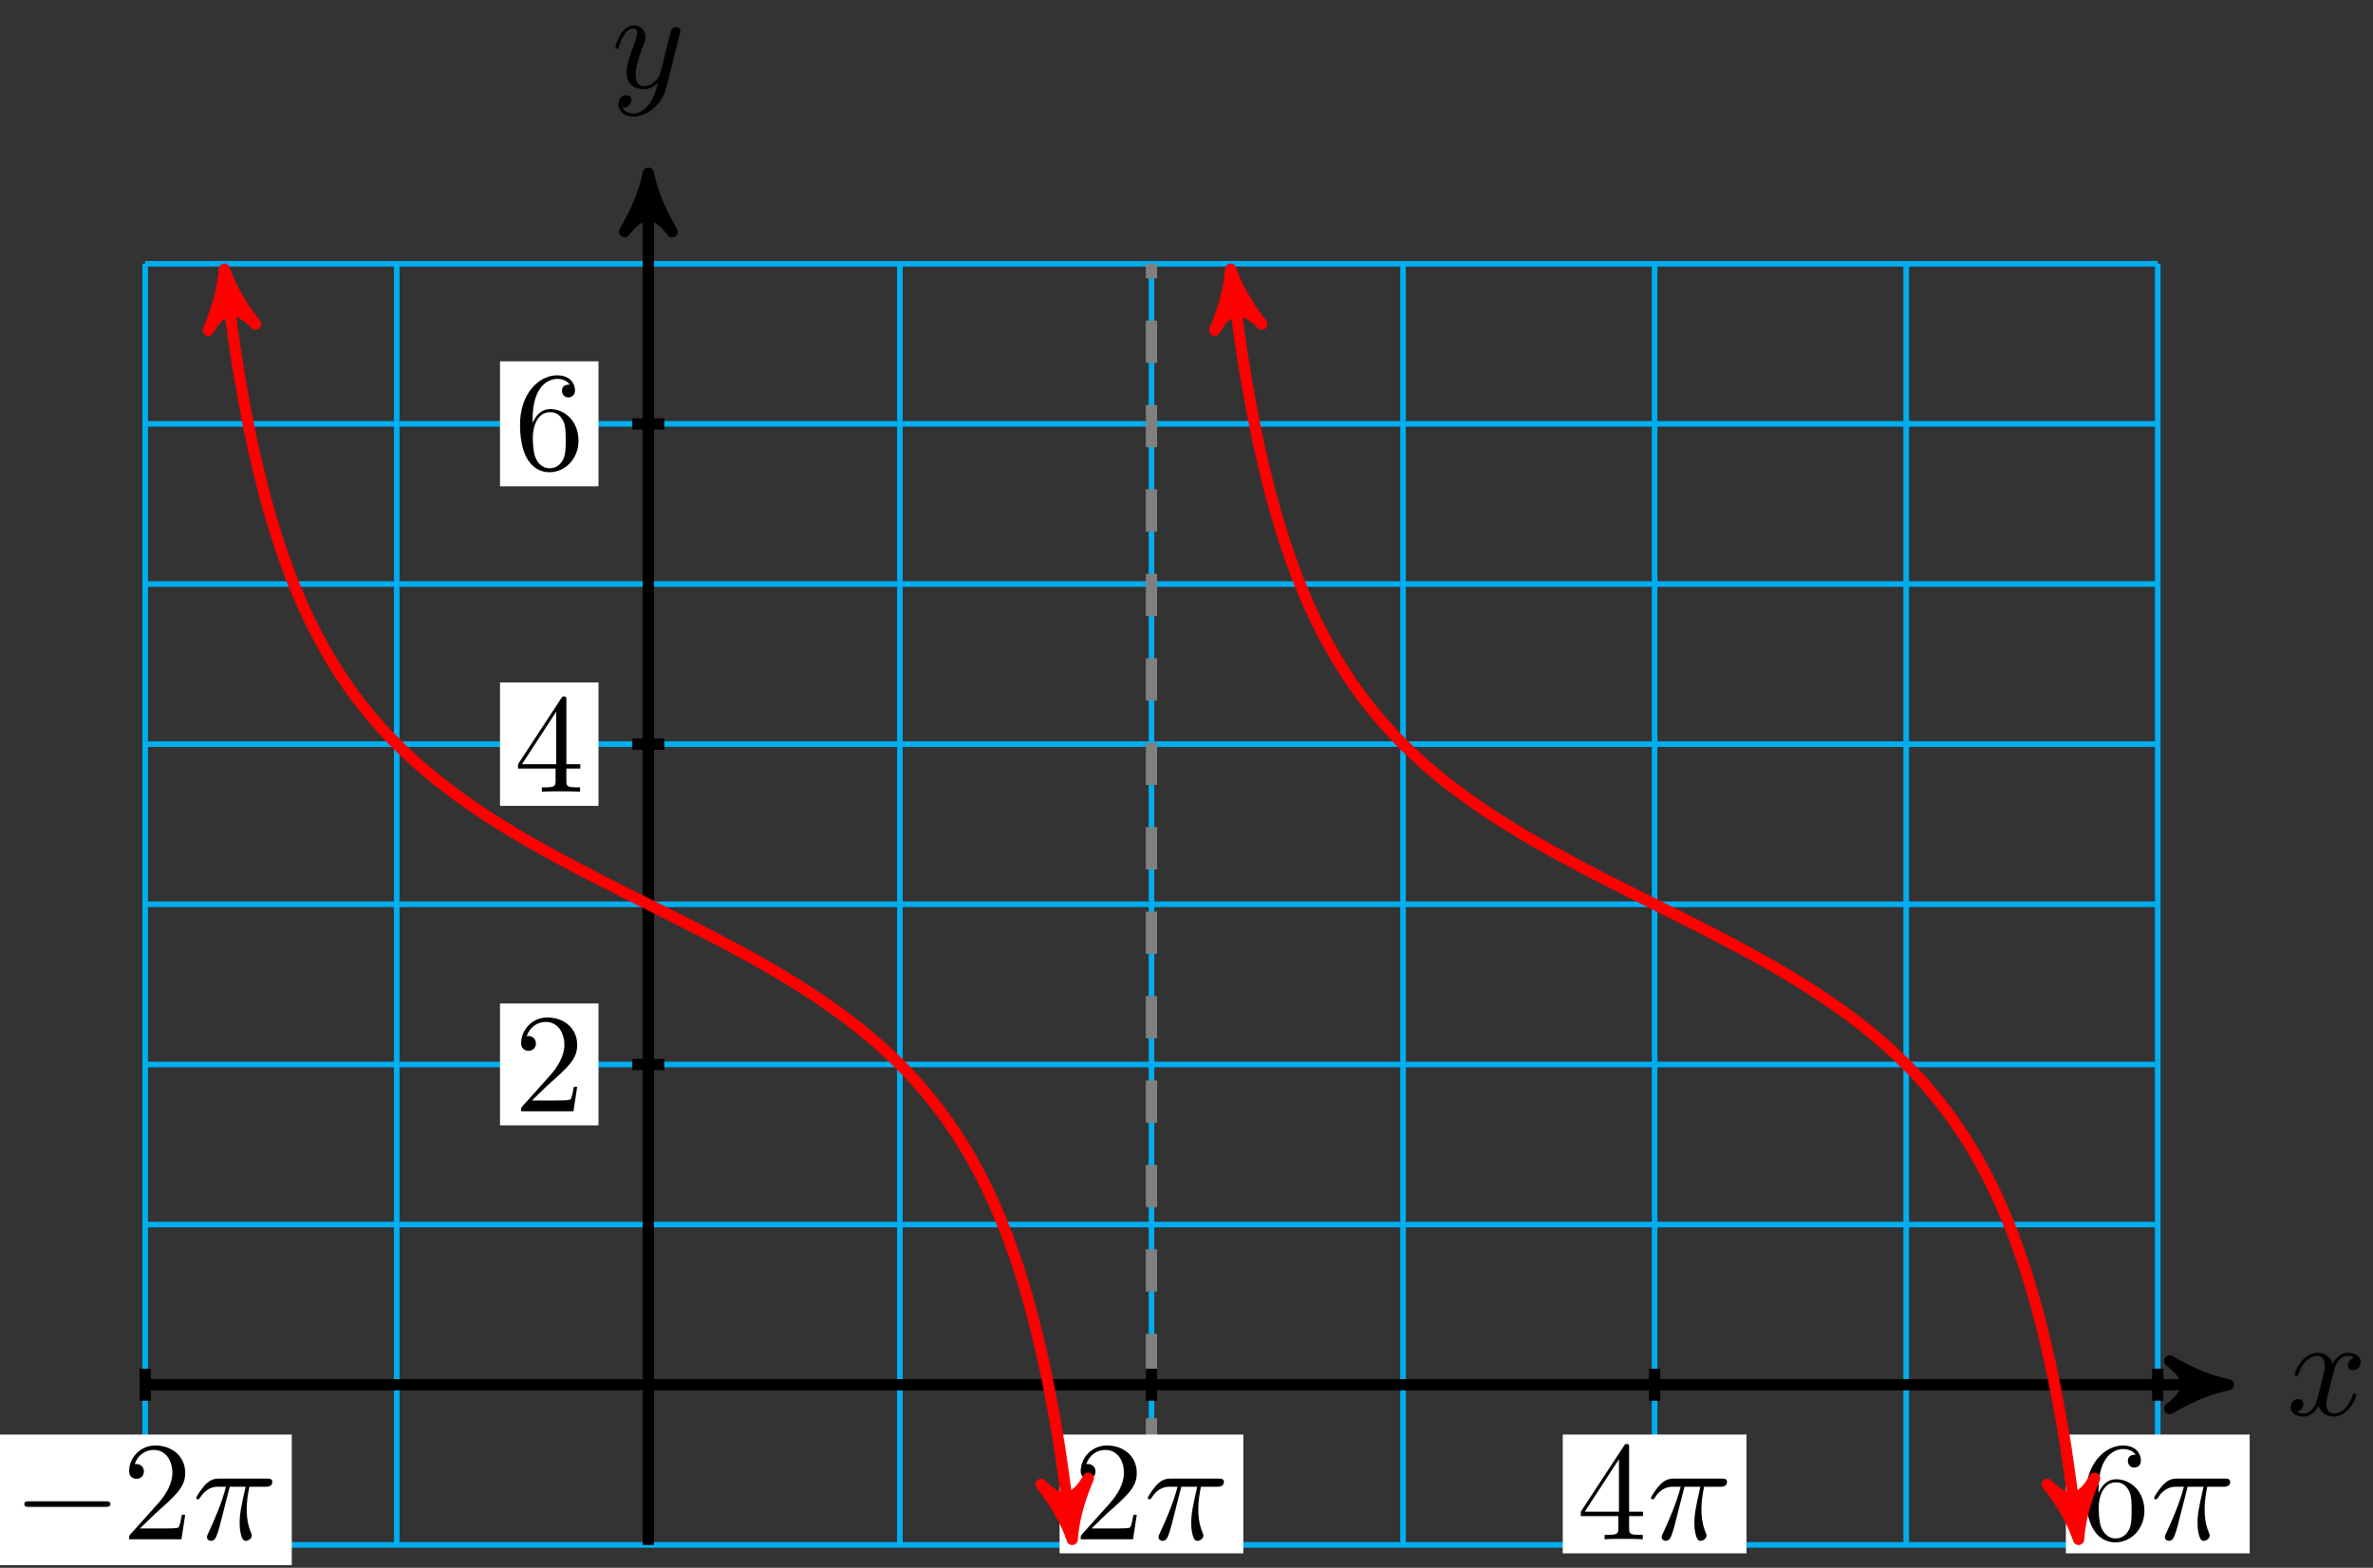 <?xml version="1.0" encoding="UTF-8"?>
<svg xmlns="http://www.w3.org/2000/svg" xmlns:xlink="http://www.w3.org/1999/xlink" width="168pt" height="111pt" viewBox="0 0 168 111" version="1.1">
<rect x="0" y="0" width="168" height="111" fill="#333333" stroke="none"/>
<defs>
<g>
<symbol overflow="visible" id="glyph0-0">
<path style="stroke:none;" d=""/>
</symbol>
<symbol overflow="visible" id="glyph0-1">
<path style="stroke:none;" d="M 3.328 -3.016 C 3.391 -3.266 3.625 -4.188 4.312 -4.188 C 4.359 -4.188 4.609 -4.188 4.812 -4.062 C 4.531 -4 4.344 -3.766 4.344 -3.516 C 4.344 -3.359 4.453 -3.172 4.719 -3.172 C 4.938 -3.172 5.25 -3.344 5.25 -3.75 C 5.25 -4.266 4.672 -4.406 4.328 -4.406 C 3.75 -4.406 3.406 -3.875 3.281 -3.656 C 3.031 -4.312 2.5 -4.406 2.203 -4.406 C 1.172 -4.406 0.594 -3.125 0.594 -2.875 C 0.594 -2.766 0.703 -2.766 0.719 -2.766 C 0.797 -2.766 0.828 -2.797 0.844 -2.875 C 1.188 -3.938 1.844 -4.188 2.188 -4.188 C 2.375 -4.188 2.719 -4.094 2.719 -3.516 C 2.719 -3.203 2.547 -2.547 2.188 -1.141 C 2.031 -0.531 1.672 -0.109 1.234 -0.109 C 1.172 -0.109 0.953 -0.109 0.734 -0.234 C 0.984 -0.297 1.203 -0.5 1.203 -0.781 C 1.203 -1.047 0.984 -1.125 0.844 -1.125 C 0.531 -1.125 0.297 -0.875 0.297 -0.547 C 0.297 -0.094 0.781 0.109 1.219 0.109 C 1.891 0.109 2.25 -0.594 2.266 -0.641 C 2.391 -0.281 2.75 0.109 3.344 0.109 C 4.375 0.109 4.938 -1.172 4.938 -1.422 C 4.938 -1.531 4.859 -1.531 4.828 -1.531 C 4.734 -1.531 4.719 -1.484 4.688 -1.422 C 4.359 -0.344 3.688 -0.109 3.375 -0.109 C 2.984 -0.109 2.828 -0.422 2.828 -0.766 C 2.828 -0.984 2.875 -1.203 2.984 -1.641 Z M 3.328 -3.016 "/>
</symbol>
<symbol overflow="visible" id="glyph0-2">
<path style="stroke:none;" d="M 4.844 -3.797 C 4.891 -3.938 4.891 -3.953 4.891 -4.031 C 4.891 -4.203 4.75 -4.297 4.594 -4.297 C 4.5 -4.297 4.344 -4.234 4.25 -4.094 C 4.234 -4.031 4.141 -3.734 4.109 -3.547 C 4.031 -3.297 3.969 -3.016 3.906 -2.75 L 3.453 -0.953 C 3.422 -0.812 2.984 -0.109 2.328 -0.109 C 1.828 -0.109 1.719 -0.547 1.719 -0.922 C 1.719 -1.375 1.891 -2 2.219 -2.875 C 2.375 -3.281 2.422 -3.391 2.422 -3.594 C 2.422 -4.031 2.109 -4.406 1.609 -4.406 C 0.656 -4.406 0.297 -2.953 0.297 -2.875 C 0.297 -2.766 0.391 -2.766 0.406 -2.766 C 0.516 -2.766 0.516 -2.797 0.562 -2.953 C 0.844 -3.891 1.234 -4.188 1.578 -4.188 C 1.656 -4.188 1.828 -4.188 1.828 -3.875 C 1.828 -3.625 1.719 -3.359 1.656 -3.172 C 1.25 -2.109 1.078 -1.547 1.078 -1.078 C 1.078 -0.188 1.703 0.109 2.297 0.109 C 2.688 0.109 3.016 -0.062 3.297 -0.344 C 3.172 0.172 3.047 0.672 2.656 1.203 C 2.391 1.531 2.016 1.828 1.562 1.828 C 1.422 1.828 0.969 1.797 0.797 1.406 C 0.953 1.406 1.094 1.406 1.219 1.281 C 1.328 1.203 1.422 1.062 1.422 0.875 C 1.422 0.562 1.156 0.531 1.062 0.531 C 0.828 0.531 0.5 0.688 0.5 1.172 C 0.5 1.672 0.938 2.047 1.562 2.047 C 2.578 2.047 3.609 1.141 3.891 0.016 Z M 4.844 -3.797 "/>
</symbol>
<symbol overflow="visible" id="glyph0-3">
<path style="stroke:none;" d="M 2.641 -3.719 L 3.766 -3.719 C 3.438 -2.25 3.344 -1.812 3.344 -1.141 C 3.344 -1 3.344 -0.734 3.422 -0.391 C 3.531 0.047 3.641 0.109 3.781 0.109 C 3.984 0.109 4.203 -0.062 4.203 -0.266 C 4.203 -0.328 4.203 -0.344 4.141 -0.484 C 3.844 -1.203 3.844 -1.859 3.844 -2.141 C 3.844 -2.656 3.922 -3.203 4.031 -3.719 L 5.156 -3.719 C 5.297 -3.719 5.656 -3.719 5.656 -4.062 C 5.656 -4.297 5.438 -4.297 5.25 -4.297 L 1.906 -4.297 C 1.688 -4.297 1.312 -4.297 0.875 -3.828 C 0.531 -3.438 0.266 -2.984 0.266 -2.938 C 0.266 -2.922 0.266 -2.828 0.391 -2.828 C 0.469 -2.828 0.484 -2.875 0.547 -2.953 C 1.031 -3.719 1.609 -3.719 1.812 -3.719 L 2.375 -3.719 C 2.062 -2.516 1.531 -1.312 1.109 -0.406 C 1.031 -0.25 1.031 -0.234 1.031 -0.156 C 1.031 0.031 1.188 0.109 1.312 0.109 C 1.609 0.109 1.688 -0.172 1.812 -0.531 C 1.953 -1 1.953 -1.016 2.078 -1.516 Z M 2.641 -3.719 "/>
</symbol>
<symbol overflow="visible" id="glyph1-0">
<path style="stroke:none;" d=""/>
</symbol>
<symbol overflow="visible" id="glyph1-1">
<path style="stroke:none;" d="M 4.469 -1.734 L 4.234 -1.734 C 4.172 -1.438 4.109 -1 4 -0.844 C 3.938 -0.766 3.281 -0.766 3.062 -0.766 L 1.266 -0.766 L 2.328 -1.797 C 3.875 -3.172 4.469 -3.703 4.469 -4.703 C 4.469 -5.844 3.578 -6.641 2.359 -6.641 C 1.234 -6.641 0.5 -5.719 0.5 -4.828 C 0.5 -4.281 1 -4.281 1.031 -4.281 C 1.203 -4.281 1.547 -4.391 1.547 -4.812 C 1.547 -5.062 1.359 -5.328 1.016 -5.328 C 0.938 -5.328 0.922 -5.328 0.891 -5.312 C 1.109 -5.969 1.656 -6.328 2.234 -6.328 C 3.141 -6.328 3.562 -5.516 3.562 -4.703 C 3.562 -3.906 3.078 -3.125 2.516 -2.5 L 0.609 -0.375 C 0.5 -0.266 0.5 -0.234 0.5 0 L 4.203 0 Z M 4.469 -1.734 "/>
</symbol>
<symbol overflow="visible" id="glyph1-2">
<path style="stroke:none;" d="M 4.688 -1.641 L 4.688 -1.953 L 3.703 -1.953 L 3.703 -6.484 C 3.703 -6.688 3.703 -6.75 3.531 -6.75 C 3.453 -6.75 3.422 -6.75 3.344 -6.625 L 0.281 -1.953 L 0.281 -1.641 L 2.938 -1.641 L 2.938 -0.781 C 2.938 -0.422 2.906 -0.312 2.172 -0.312 L 1.969 -0.312 L 1.969 0 C 2.375 -0.031 2.891 -0.031 3.312 -0.031 C 3.734 -0.031 4.25 -0.031 4.672 0 L 4.672 -0.312 L 4.453 -0.312 C 3.719 -0.312 3.703 -0.422 3.703 -0.781 L 3.703 -1.641 Z M 2.984 -1.953 L 0.562 -1.953 L 2.984 -5.672 Z M 2.984 -1.953 "/>
</symbol>
<symbol overflow="visible" id="glyph1-3">
<path style="stroke:none;" d="M 4.562 -2.031 C 4.562 -3.297 3.672 -4.25 2.562 -4.25 C 1.891 -4.25 1.516 -3.75 1.312 -3.266 L 1.312 -3.516 C 1.312 -6.031 2.547 -6.391 3.062 -6.391 C 3.297 -6.391 3.719 -6.328 3.938 -5.984 C 3.781 -5.984 3.391 -5.984 3.391 -5.547 C 3.391 -5.234 3.625 -5.078 3.844 -5.078 C 4 -5.078 4.312 -5.172 4.312 -5.562 C 4.312 -6.156 3.875 -6.641 3.047 -6.641 C 1.766 -6.641 0.422 -5.359 0.422 -3.156 C 0.422 -0.484 1.578 0.219 2.5 0.219 C 3.609 0.219 4.562 -0.719 4.562 -2.031 Z M 3.656 -2.047 C 3.656 -1.562 3.656 -1.062 3.484 -0.703 C 3.188 -0.109 2.734 -0.062 2.5 -0.062 C 1.875 -0.062 1.578 -0.656 1.516 -0.812 C 1.328 -1.281 1.328 -2.078 1.328 -2.25 C 1.328 -3.031 1.656 -4.031 2.547 -4.031 C 2.719 -4.031 3.172 -4.031 3.484 -3.406 C 3.656 -3.047 3.656 -2.531 3.656 -2.047 Z M 3.656 -2.047 "/>
</symbol>
<symbol overflow="visible" id="glyph2-0">
<path style="stroke:none;" d=""/>
</symbol>
<symbol overflow="visible" id="glyph2-1">
<path style="stroke:none;" d="M 6.562 -2.297 C 6.734 -2.297 6.922 -2.297 6.922 -2.5 C 6.922 -2.688 6.734 -2.688 6.562 -2.688 L 1.172 -2.688 C 1 -2.688 0.828 -2.688 0.828 -2.5 C 0.828 -2.297 1 -2.297 1.172 -2.297 Z M 6.562 -2.297 "/>
</symbol>
<symbol overflow="visible" id="glyph3-0">
<path style="stroke:none;" d=""/>
</symbol>
<symbol overflow="visible" id="glyph3-1">
<path style="stroke:none;" d="M 1.266 -0.766 L 2.328 -1.797 C 3.875 -3.172 4.469 -3.703 4.469 -4.703 C 4.469 -5.844 3.578 -6.641 2.359 -6.641 C 1.234 -6.641 0.5 -5.719 0.5 -4.828 C 0.5 -4.281 1 -4.281 1.031 -4.281 C 1.203 -4.281 1.547 -4.391 1.547 -4.812 C 1.547 -5.062 1.359 -5.328 1.016 -5.328 C 0.938 -5.328 0.922 -5.328 0.891 -5.312 C 1.109 -5.969 1.656 -6.328 2.234 -6.328 C 3.141 -6.328 3.562 -5.516 3.562 -4.703 C 3.562 -3.906 3.078 -3.125 2.516 -2.5 L 0.609 -0.375 C 0.5 -0.266 0.5 -0.234 0.5 0 L 4.203 0 L 4.469 -1.734 L 4.234 -1.734 C 4.172 -1.438 4.109 -1 4 -0.844 C 3.938 -0.766 3.281 -0.766 3.062 -0.766 Z M 1.266 -0.766 "/>
</symbol>
<symbol overflow="visible" id="glyph3-2">
<path style="stroke:none;" d="M 2.938 -1.641 L 2.938 -0.781 C 2.938 -0.422 2.906 -0.312 2.172 -0.312 L 1.969 -0.312 L 1.969 0 C 2.375 -0.031 2.891 -0.031 3.312 -0.031 C 3.734 -0.031 4.25 -0.031 4.672 0 L 4.672 -0.312 L 4.453 -0.312 C 3.719 -0.312 3.703 -0.422 3.703 -0.781 L 3.703 -1.641 L 4.688 -1.641 L 4.688 -1.953 L 3.703 -1.953 L 3.703 -6.484 C 3.703 -6.688 3.703 -6.75 3.531 -6.75 C 3.453 -6.75 3.422 -6.75 3.344 -6.625 L 0.281 -1.953 L 0.281 -1.641 Z M 2.984 -1.953 L 0.562 -1.953 L 2.984 -5.672 Z M 2.984 -1.953 "/>
</symbol>
<symbol overflow="visible" id="glyph3-3">
<path style="stroke:none;" d="M 1.312 -3.266 L 1.312 -3.516 C 1.312 -6.031 2.547 -6.391 3.062 -6.391 C 3.297 -6.391 3.719 -6.328 3.938 -5.984 C 3.781 -5.984 3.391 -5.984 3.391 -5.547 C 3.391 -5.234 3.625 -5.078 3.844 -5.078 C 4 -5.078 4.312 -5.172 4.312 -5.562 C 4.312 -6.156 3.875 -6.641 3.047 -6.641 C 1.766 -6.641 0.422 -5.359 0.422 -3.156 C 0.422 -0.484 1.578 0.219 2.5 0.219 C 3.609 0.219 4.562 -0.719 4.562 -2.031 C 4.562 -3.297 3.672 -4.25 2.562 -4.25 C 1.891 -4.25 1.516 -3.75 1.312 -3.266 Z M 2.5 -0.062 C 1.875 -0.062 1.578 -0.656 1.516 -0.812 C 1.328 -1.281 1.328 -2.078 1.328 -2.25 C 1.328 -3.031 1.656 -4.031 2.547 -4.031 C 2.719 -4.031 3.172 -4.031 3.484 -3.406 C 3.656 -3.047 3.656 -2.531 3.656 -2.047 C 3.656 -1.562 3.656 -1.062 3.484 -0.703 C 3.188 -0.109 2.734 -0.062 2.5 -0.062 Z M 2.5 -0.062 "/>
</symbol>
</g>
</defs>
<g id="surface1">
<path style="fill:none;stroke-width:0.399;stroke-linecap:butt;stroke-linejoin:miter;stroke:rgb(0%,67.839%,93.729%);stroke-opacity:1;stroke-miterlimit:10;" d="M -35.62 -11.339 L 106.862 -11.339 M -35.62 0.001 L 106.862 0.001 M -35.62 11.34 L 106.862 11.34 M -35.62 22.676 L 106.862 22.676 M -35.62 34.016 L 106.862 34.016 M -35.62 45.355 L 106.862 45.355 M -35.62 56.691 L 106.862 56.691 M -35.62 68.031 L 106.862 68.031 M -35.62 79.366 L 106.862 79.366 M -35.62 -11.339 L -35.62 79.37 M -17.811 -11.339 L -17.811 79.37 M 0.001 -11.339 L 0.001 79.37 M 17.809 -11.339 L 17.809 79.37 M 35.621 -11.339 L 35.621 79.37 M 53.433 -11.339 L 53.433 79.37 M 71.242 -11.339 L 71.242 79.37 M 89.054 -11.339 L 89.054 79.37 M 106.862 -11.339 L 106.862 79.37 " transform="matrix(1,0,0,-1,45.898,98.04)"/>
<path style="fill:none;stroke-width:0.797;stroke-linecap:butt;stroke-linejoin:miter;stroke:rgb(50%,50%,50%);stroke-opacity:1;stroke-dasharray:2.989,2.989;stroke-miterlimit:10;" d="M 35.621 -11.339 L 35.621 79.37 " transform="matrix(1,0,0,-1,45.898,98.04)"/>
<path style="fill:none;stroke-width:0.797;stroke-linecap:butt;stroke-linejoin:miter;stroke:rgb(0%,0%,0%);stroke-opacity:1;stroke-miterlimit:10;" d="M -35.62 0.001 L 110.819 0.001 " transform="matrix(1,0,0,-1,45.898,98.04)"/>
<path style="fill-rule:nonzero;fill:rgb(0%,0%,0%);fill-opacity:1;stroke-width:0.797;stroke-linecap:butt;stroke-linejoin:round;stroke:rgb(0%,0%,0%);stroke-opacity:1;stroke-miterlimit:10;" d="M 1.037 0.001 C -0.26 0.258 -1.553 0.778 -3.107 1.684 C -1.553 0.516 -1.553 -0.519 -3.107 -1.683 C -1.553 -0.777 -0.26 -0.257 1.037 0.001 Z M 1.037 0.001 " transform="matrix(1,0,0,-1,156.717,98.04)"/>
<g style="fill:rgb(0%,0%,0%);fill-opacity:1;">
  <use xlink:href="#glyph0-1" x="161.871" y="100.185"/>
</g>
<path style="fill:none;stroke-width:0.797;stroke-linecap:butt;stroke-linejoin:miter;stroke:rgb(0%,0%,0%);stroke-opacity:1;stroke-miterlimit:10;" d="M 0.001 -11.339 L 0.001 84.737 " transform="matrix(1,0,0,-1,45.898,98.04)"/>
<path style="fill-rule:nonzero;fill:rgb(0%,0%,0%);fill-opacity:1;stroke-width:0.797;stroke-linecap:butt;stroke-linejoin:round;stroke:rgb(0%,0%,0%);stroke-opacity:1;stroke-miterlimit:10;" d="M 1.038 -0.001 C -0.259 0.261 -1.556 0.776 -3.107 1.683 C -1.556 0.519 -1.556 -0.516 -3.107 -1.684 C -1.556 -0.778 -0.259 -0.259 1.038 -0.001 Z M 1.038 -0.001 " transform="matrix(0,-1,-1,0,45.898,13.3)"/>
<g style="fill:rgb(0%,0%,0%);fill-opacity:1;">
  <use xlink:href="#glyph0-2" x="43.277" y="6.209"/>
</g>
<path style="fill:none;stroke-width:0.797;stroke-linecap:butt;stroke-linejoin:miter;stroke:rgb(0%,0%,0%);stroke-opacity:1;stroke-miterlimit:10;" d="M 1.134 22.676 L -1.132 22.676 " transform="matrix(1,0,0,-1,45.898,98.04)"/>
<path style=" stroke:none;fill-rule:nonzero;fill:rgb(100%,100%,100%);fill-opacity:1;" d="M 35.398 79.676 L 42.371 79.676 L 42.371 71.047 L 35.398 71.047 Z M 35.398 79.676 "/>
<g style="fill:rgb(0%,0%,0%);fill-opacity:1;">
  <use xlink:href="#glyph1-1" x="36.394" y="78.68"/>
</g>
<path style="fill:none;stroke-width:0.797;stroke-linecap:butt;stroke-linejoin:miter;stroke:rgb(0%,0%,0%);stroke-opacity:1;stroke-miterlimit:10;" d="M 1.134 45.355 L -1.132 45.355 " transform="matrix(1,0,0,-1,45.898,98.04)"/>
<path style=" stroke:none;fill-rule:nonzero;fill:rgb(100%,100%,100%);fill-opacity:1;" d="M 35.398 57.055 L 42.371 57.055 L 42.371 48.316 L 35.398 48.316 Z M 35.398 57.055 "/>
<g style="fill:rgb(0%,0%,0%);fill-opacity:1;">
  <use xlink:href="#glyph1-2" x="36.394" y="56.057"/>
</g>
<path style="fill:none;stroke-width:0.797;stroke-linecap:butt;stroke-linejoin:miter;stroke:rgb(0%,0%,0%);stroke-opacity:1;stroke-miterlimit:10;" d="M 1.134 68.031 L -1.132 68.031 " transform="matrix(1,0,0,-1,45.898,98.04)"/>
<path style=" stroke:none;fill-rule:nonzero;fill:rgb(100%,100%,100%);fill-opacity:1;" d="M 35.398 34.43 L 42.371 34.43 L 42.371 25.582 L 35.398 25.582 Z M 35.398 34.43 "/>
<g style="fill:rgb(0%,0%,0%);fill-opacity:1;">
  <use xlink:href="#glyph1-3" x="36.394" y="33.215"/>
</g>
<path style="fill:none;stroke-width:0.797;stroke-linecap:butt;stroke-linejoin:miter;stroke:rgb(0%,0%,0%);stroke-opacity:1;stroke-miterlimit:10;" d="M -35.62 1.133 L -35.62 -1.132 " transform="matrix(1,0,0,-1,45.898,98.04)"/>
<path style=" stroke:none;fill-rule:nonzero;fill:rgb(100%,100%,100%);fill-opacity:1;" d="M -0.105 110.809 L 20.656 110.809 L 20.656 101.566 L -0.105 101.566 Z M -0.105 110.809 "/>
<g style="fill:rgb(0%,0%,0%);fill-opacity:1;">
  <use xlink:href="#glyph2-1" x="0.893" y="108.982"/>
</g>
<g style="fill:rgb(0%,0%,0%);fill-opacity:1;">
  <use xlink:href="#glyph3-1" x="8.641" y="108.982"/>
</g>
<g style="fill:rgb(0%,0%,0%);fill-opacity:1;">
  <use xlink:href="#glyph0-3" x="13.623" y="108.982"/>
</g>
<path style="fill:none;stroke-width:0.797;stroke-linecap:butt;stroke-linejoin:miter;stroke:rgb(0%,0%,0%);stroke-opacity:1;stroke-miterlimit:10;" d="M 35.621 1.133 L 35.621 -1.132 " transform="matrix(1,0,0,-1,45.898,98.04)"/>
<path style=" stroke:none;fill-rule:nonzero;fill:rgb(100%,100%,100%);fill-opacity:1;" d="M 75.016 109.977 L 88.023 109.977 L 88.023 101.566 L 75.016 101.566 Z M 75.016 109.977 "/>
<g style="fill:rgb(0%,0%,0%);fill-opacity:1;">
  <use xlink:href="#glyph3-1" x="76.01" y="108.982"/>
</g>
<g style="fill:rgb(0%,0%,0%);fill-opacity:1;">
  <use xlink:href="#glyph0-3" x="80.991" y="108.982"/>
</g>
<path style="fill:none;stroke-width:0.797;stroke-linecap:butt;stroke-linejoin:miter;stroke:rgb(0%,0%,0%);stroke-opacity:1;stroke-miterlimit:10;" d="M 71.242 1.133 L 71.242 -1.132 " transform="matrix(1,0,0,-1,45.898,98.04)"/>
<path style=" stroke:none;fill-rule:nonzero;fill:rgb(100%,100%,100%);fill-opacity:1;" d="M 110.637 109.977 L 123.645 109.977 L 123.645 101.566 L 110.637 101.566 Z M 110.637 109.977 "/>
<g style="fill:rgb(0%,0%,0%);fill-opacity:1;">
  <use xlink:href="#glyph3-2" x="111.632" y="108.982"/>
</g>
<g style="fill:rgb(0%,0%,0%);fill-opacity:1;">
  <use xlink:href="#glyph0-3" x="116.613" y="108.982"/>
</g>
<path style="fill:none;stroke-width:0.797;stroke-linecap:butt;stroke-linejoin:miter;stroke:rgb(0%,0%,0%);stroke-opacity:1;stroke-miterlimit:10;" d="M 106.862 1.133 L 106.862 -1.132 " transform="matrix(1,0,0,-1,45.898,98.04)"/>
<path style=" stroke:none;fill-rule:nonzero;fill:rgb(100%,100%,100%);fill-opacity:1;" d="M 146.258 109.977 L 159.27 109.977 L 159.27 101.566 L 146.258 101.566 Z M 146.258 109.977 "/>
<g style="fill:rgb(0%,0%,0%);fill-opacity:1;">
  <use xlink:href="#glyph3-3" x="147.254" y="108.982"/>
</g>
<g style="fill:rgb(0%,0%,0%);fill-opacity:1;">
  <use xlink:href="#glyph0-3" x="152.235" y="108.982"/>
</g>
<path style="fill:none;stroke-width:0.797;stroke-linecap:butt;stroke-linejoin:miter;stroke:rgb(100%,0%,0%);stroke-opacity:1;stroke-miterlimit:10;" d="M -29.881 77.952 C -29.385 74.187 -29.385 74.187 -29.127 72.519 C -28.866 70.851 -28.448 68.632 -28.186 67.355 C -27.924 66.077 -27.506 64.327 -27.249 63.312 C -26.987 62.3 -26.569 60.878 -26.307 60.054 C -26.045 59.23 -25.628 58.05 -25.37 57.363 C -25.108 56.671 -24.69 55.675 -24.428 55.093 C -24.167 54.507 -23.749 53.652 -23.487 53.148 C -23.229 52.644 -22.811 51.902 -22.549 51.461 C -22.288 51.019 -21.87 50.363 -21.608 49.972 C -21.35 49.582 -20.932 48.996 -20.671 48.648 C -20.409 48.297 -19.991 47.773 -19.729 47.457 C -19.471 47.144 -19.053 46.664 -18.792 46.379 C -18.53 46.093 -18.112 45.656 -17.85 45.394 C -17.593 45.133 -17.171 44.73 -16.913 44.488 C -16.651 44.246 -16.233 43.875 -15.971 43.652 C -15.71 43.426 -15.292 43.078 -15.034 42.867 C -14.772 42.66 -14.354 42.332 -14.093 42.137 C -13.831 41.937 -13.413 41.633 -13.155 41.445 C -12.893 41.258 -12.475 40.969 -12.214 40.789 C -11.952 40.613 -11.534 40.336 -11.276 40.168 C -11.015 40 -10.597 39.734 -10.335 39.574 C -10.073 39.41 -9.655 39.156 -9.393 39 C -9.136 38.848 -8.718 38.601 -8.456 38.449 C -8.194 38.301 -7.776 38.062 -7.515 37.918 C -7.257 37.773 -6.839 37.543 -6.577 37.398 C -6.315 37.258 -5.897 37.031 -5.636 36.894 C -5.378 36.754 -4.96 36.535 -4.698 36.398 C -4.437 36.262 -4.019 36.047 -3.757 35.91 C -3.499 35.777 -3.081 35.566 -2.819 35.434 C -2.558 35.301 -2.14 35.09 -1.878 34.957 C -1.62 34.824 -1.198 34.617 -0.941 34.484 C -0.679 34.355 -0.261 34.144 0.001 34.016 C 0.263 33.887 0.681 33.676 0.938 33.547 C 1.2 33.414 1.618 33.207 1.88 33.074 C 2.141 32.941 2.559 32.73 2.817 32.598 C 3.079 32.469 3.497 32.254 3.759 32.121 C 4.02 31.984 4.438 31.77 4.696 31.633 C 4.958 31.496 5.376 31.277 5.637 31.137 C 5.899 31 6.317 30.773 6.575 30.633 C 6.837 30.488 7.255 30.258 7.516 30.113 C 7.778 29.969 8.196 29.731 8.458 29.582 C 8.716 29.43 9.133 29.184 9.395 29.031 C 9.657 28.875 10.075 28.621 10.337 28.457 C 10.594 28.297 11.012 28.031 11.274 27.863 C 11.536 27.695 11.954 27.418 12.215 27.242 C 12.473 27.063 12.891 26.774 13.153 26.586 C 13.415 26.399 13.833 26.094 14.094 25.895 C 14.352 25.699 14.774 25.371 15.032 25.164 C 15.294 24.953 15.711 24.606 15.973 24.379 C 16.235 24.156 16.653 23.785 16.911 23.543 C 17.172 23.301 17.59 22.899 17.852 22.637 C 18.114 22.375 18.532 21.938 18.79 21.653 C 19.051 21.363 19.469 20.887 19.731 20.574 C 19.993 20.258 20.411 19.735 20.668 19.383 C 20.93 19.035 21.348 18.449 21.61 18.059 C 21.872 17.668 22.289 17.012 22.547 16.575 C 22.809 16.133 23.227 15.387 23.489 14.883 C 23.75 14.379 24.168 13.524 24.43 12.938 C 24.688 12.356 25.106 11.36 25.368 10.668 C 25.629 9.981 26.047 8.801 26.309 7.977 C 26.567 7.153 26.985 5.731 27.246 4.719 C 27.508 3.704 27.926 1.958 28.188 0.68 C 28.446 -0.597 28.864 -2.82 29.125 -4.488 C 29.387 -6.155 30.067 -11.343 29.879 -9.921 " transform="matrix(1,0,0,-1,45.898,98.04)"/>
<path style="fill-rule:nonzero;fill:rgb(100%,0%,0%);fill-opacity:1;stroke-width:0.797;stroke-linecap:butt;stroke-linejoin:round;stroke:rgb(100%,0%,0%);stroke-opacity:1;stroke-miterlimit:10;" d="M 1.037 0 C -0.257 0.26 -1.553 0.776 -3.108 1.685 C -1.555 0.516 -1.553 -0.52 -3.108 -1.684 C -1.555 -0.776 -0.258 -0.26 1.037 0 Z M 1.037 0 " transform="matrix(-0.13,-0.992,-0.992,0.13,16.017,20.086)"/>
<path style="fill-rule:nonzero;fill:rgb(100%,0%,0%);fill-opacity:1;stroke-width:0.797;stroke-linecap:butt;stroke-linejoin:round;stroke:rgb(100%,0%,0%);stroke-opacity:1;stroke-miterlimit:10;" d="M 1.036 -0.002 C -0.261 0.258 -1.552 0.778 -3.108 1.683 C -1.555 0.518 -1.552 -0.518 -3.107 -1.682 C -1.555 -0.778 -0.258 -0.258 1.036 -0.002 Z M 1.036 -0.002 " transform="matrix(0.13,0.992,0.992,-0.13,75.778,107.96)"/>
<path style="fill:none;stroke-width:0.797;stroke-linecap:butt;stroke-linejoin:miter;stroke:rgb(100%,0%,0%);stroke-opacity:1;stroke-miterlimit:10;" d="M 41.363 77.952 C 41.855 74.187 41.855 74.187 42.117 72.519 C 42.375 70.851 42.793 68.632 43.055 67.355 C 43.316 66.077 43.734 64.327 43.996 63.312 C 44.254 62.3 44.676 60.878 44.934 60.054 C 45.195 59.23 45.613 58.05 45.875 57.363 C 46.137 56.671 46.555 55.675 46.812 55.093 C 47.074 54.507 47.492 53.652 47.754 53.148 C 48.016 52.644 48.433 51.902 48.691 51.461 C 48.953 51.019 49.371 50.363 49.633 49.972 C 49.894 49.582 50.312 48.996 50.57 48.648 C 50.832 48.297 51.25 47.773 51.512 47.457 C 51.773 47.144 52.191 46.664 52.453 46.379 C 52.711 46.093 53.129 45.656 53.39 45.394 C 53.652 45.133 54.07 44.73 54.332 44.488 C 54.59 44.246 55.008 43.875 55.269 43.652 C 55.531 43.426 55.949 43.078 56.211 42.867 C 56.468 42.66 56.886 42.332 57.148 42.137 C 57.41 41.937 57.828 41.633 58.09 41.445 C 58.347 41.258 58.765 40.969 59.027 40.789 C 59.289 40.613 59.707 40.336 59.968 40.168 C 60.23 40 60.648 39.734 60.906 39.574 C 61.168 39.41 61.586 39.156 61.847 39 C 62.109 38.848 62.527 38.601 62.785 38.449 C 63.046 38.301 63.464 38.062 63.726 37.918 C 63.988 37.773 64.406 37.543 64.664 37.398 C 64.925 37.258 65.343 37.031 65.605 36.894 C 65.867 36.754 66.285 36.535 66.542 36.398 C 66.804 36.262 67.222 36.047 67.484 35.91 C 67.746 35.777 68.164 35.566 68.425 35.434 C 68.683 35.301 69.101 35.09 69.363 34.957 C 69.624 34.824 70.042 34.617 70.304 34.484 C 70.562 34.355 70.98 34.144 71.242 34.016 C 71.503 33.887 71.921 33.676 72.183 33.547 C 72.441 33.414 72.859 33.207 73.12 33.074 C 73.382 32.941 73.8 32.73 74.062 32.598 C 74.32 32.469 74.738 32.254 74.999 32.121 C 75.261 31.984 75.679 31.77 75.941 31.633 C 76.199 31.496 76.62 31.277 76.878 31.137 C 77.14 31 77.558 30.773 77.82 30.633 C 78.081 30.488 78.499 30.258 78.757 30.113 C 79.019 29.969 79.437 29.731 79.698 29.582 C 79.96 29.43 80.378 29.184 80.636 29.031 C 80.898 28.875 81.316 28.621 81.577 28.457 C 81.839 28.297 82.257 28.031 82.515 27.863 C 82.777 27.695 83.195 27.418 83.456 27.242 C 83.718 27.063 84.136 26.774 84.398 26.586 C 84.655 26.399 85.073 26.094 85.335 25.895 C 85.597 25.699 86.015 25.371 86.276 25.164 C 86.534 24.953 86.952 24.606 87.214 24.379 C 87.476 24.156 87.894 23.785 88.155 23.543 C 88.413 23.301 88.831 22.899 89.093 22.637 C 89.355 22.375 89.773 21.938 90.034 21.653 C 90.292 21.363 90.71 20.887 90.972 20.574 C 91.233 20.258 91.651 19.735 91.913 19.383 C 92.171 19.035 92.593 18.449 92.851 18.059 C 93.112 17.668 93.53 17.012 93.792 16.575 C 94.054 16.133 94.472 15.387 94.729 14.883 C 94.991 14.379 95.409 13.524 95.671 12.938 C 95.933 12.356 96.35 11.36 96.608 10.668 C 96.87 9.981 97.288 8.801 97.55 7.977 C 97.811 7.153 98.229 5.731 98.487 4.719 C 98.749 3.704 99.167 1.958 99.429 0.68 C 99.69 -0.597 100.108 -2.82 100.37 -4.488 C 100.628 -6.155 101.307 -11.343 101.12 -9.921 " transform="matrix(1,0,0,-1,45.898,98.04)"/>
<path style="fill-rule:nonzero;fill:rgb(100%,0%,0%);fill-opacity:1;stroke-width:0.797;stroke-linecap:butt;stroke-linejoin:round;stroke:rgb(100%,0%,0%);stroke-opacity:1;stroke-miterlimit:10;" d="M 1.037 0.001 C -0.257 0.257 -1.553 0.777 -3.109 1.682 C -1.555 0.518 -1.553 -0.519 -3.107 -1.682 C -1.555 -0.778 -0.258 -0.259 1.037 0.001 Z M 1.037 0.001 " transform="matrix(-0.13,-0.992,-0.992,0.13,87.261,20.086)"/>
<path style="fill-rule:nonzero;fill:rgb(100%,0%,0%);fill-opacity:1;stroke-width:0.797;stroke-linecap:butt;stroke-linejoin:round;stroke:rgb(100%,0%,0%);stroke-opacity:1;stroke-miterlimit:10;" d="M 1.037 0.001 C -0.261 0.261 -1.552 0.777 -3.108 1.685 C -1.555 0.517 -1.553 -0.52 -3.107 -1.683 C -1.555 -0.775 -0.258 -0.259 1.037 0.001 Z M 1.037 0.001 " transform="matrix(0.13,0.992,0.992,-0.13,147.021,107.96)"/>
</g>
</svg>

